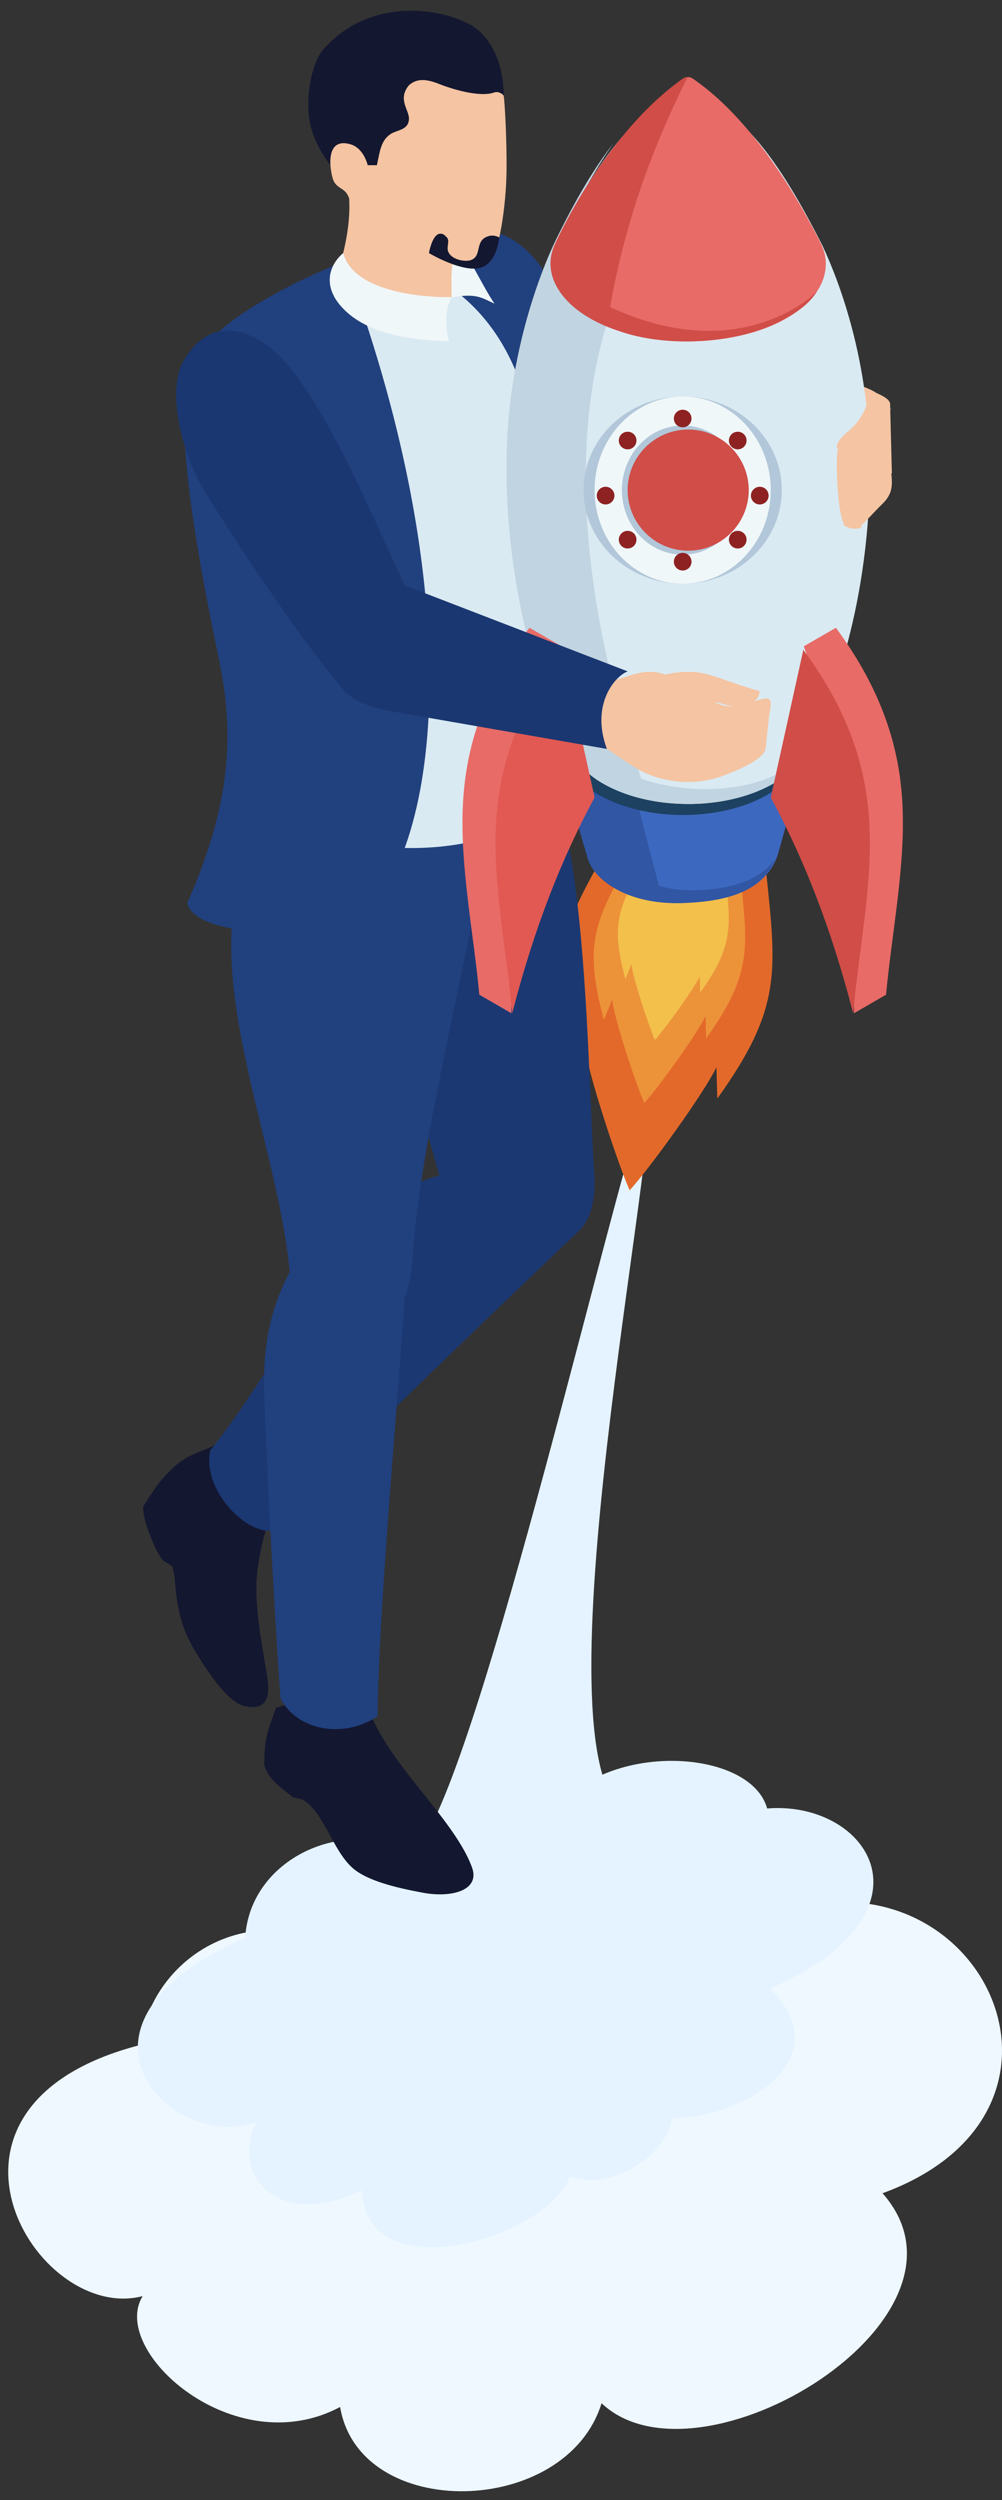 <svg xmlns="http://www.w3.org/2000/svg" xmlns:xlink="http://www.w3.org/1999/xlink" width="91px" height="227px" viewBox="0 0 91 227"><rect x="0" y="0" width="91" height="227" fill="#333333" stroke="none"/><title>Unvair_advantages_illustration</title><desc>Created with Sketch.</desc><g id="Welcome" stroke="none" strokeWidth="1" fill="none" fillRule="evenodd"><g id="8_HOURS" transform="translate(-643, -8784)"><g id="Unfair_advantages" transform="translate(643, 8784)"><g id="Unvair_advantages_illustration"><g id="Group-36" transform="translate(45.5, 152) scale(-1, 1) translate(-45.5, -152) translate(0, 77)"><path d="M38.306,94.131 C33.264,85.519 16.61,88.955 15.2,95.717 C0.079,94.98 -7.705,115.359 10.851,122.139 C0.841,133.456 27.497,149.605 36.367,141.204 C39.571,151.592 58.349,152.006 60.111,141.545 C69.744,146.678 81.116,136.435 78.041,131.478 C87.756,134.021 99.706,114.188 78.258,108.675 C77.27,100.465 67.354,94.138 57.348,101.482 C55.282,95.749 42.649,89.509 38.306,94.131" id="Fill-168-Copy" fill="#EFF8FF"></path><path d="M41.393,88.702 C37.514,80.967 22.928,81.43 21.328,87.202 C12.102,86.459 5.388,96.648 21.063,103.556 C14.754,109.821 23.059,115.183 29.969,115.344 C30.472,118.728 35.549,121.96 39.224,120.633 C41.619,126.438 57.81,130.999 58.133,121.858 C66.048,125.677 70.091,120.142 67.708,115.68 C75.39,118.492 87.008,106.895 68.732,98.958 C68.339,91.798 59.753,87.771 53.37,91.294 C51.905,86.217 45.41,84.946 41.393,88.702" id="Fill-170-Copy" fill="#E4F3FF"></path><path d="M31.882,21.046 C31.611,30.339 43.135,85.514 33.34,88.019 C28.086,89.362 27.113,94.743 37.668,99.424 C39.47,103.461 51.514,111.23 53.724,102.682 C63.495,103.673 60.721,97.714 56.53,93.942 C55.323,92.856 53.74,91.893 52.645,90.2 C46.838,81.224 35.74,32.357 31.882,21.046" id="Fill-172-Copy" fill="#E4F3FF"></path><path d="M33.814,31.075 C34.854,28.767 37.732,20.108 37.938,17.746 L39.005,20.374 C41.597,10.858 40.274,7.781 35.836,3.69482223e-13 L21.421,2.135 C20.486,11.224 19.958,14.525 25.853,22.743 L25.936,19.907 C26.953,22.049 31.769,28.805 33.814,31.075" id="Fill-174-Copy-2" fill="#E3692A"></path><path d="M32.486,23.149 C33.221,21.52 35.252,15.407 35.398,13.739 L36.151,15.595 C37.981,8.877 37.047,6.705 33.914,1.212 L23.737,2.718 C23.078,9.135 22.705,11.465 26.866,17.267 L26.925,15.265 C27.643,16.777 31.043,21.546 32.486,23.149" id="Fill-175-Copy" fill="#EC933A"></path><path d="M31.52,17.423 C32.057,16.231 33.544,11.757 33.65,10.536 L34.202,11.894 C35.541,6.978 34.857,5.388 32.564,1.368 L25.116,2.47 C24.633,7.167 24.36,8.872 27.406,13.118 L27.449,11.653 C27.975,12.76 30.463,16.25 31.52,17.423" id="Fill-176-Copy" fill="#F3C04B"></path></g><g id="Group-40" transform="translate(47.5, 86) scale(-1, 1) translate(-47.5, -86) translate(13, 0)"><path d="M57,136.946 C57.997,138.793 58.316,140.61 58.548,142.044 C59.009,144.903 58.461,147.847 57.738,152.213 C57.394,154.292 57.936,155.366 59.861,154.887 C61.375,154.509 63.222,151.669 64.322,149.84 C66.387,146.407 65.855,143.611 66.355,142.224 L67.212,141.669 C67.795,141.09 69.137,137.84 68.989,136.782 C68.598,136.145 67.904,135.05 67.251,134.264 C65.053,131.825 64.411,132.212 62.016,131 C60.089,133.293 59.009,134.731 57,136.946" id="Fill-292" fill="#131730"></path><path d="M31.637,69 C31.549,69.556 31.619,71.72 31.411,72.357 C28.673,80.771 28.564,98.401 28.009,107.027 C27.943,108.555 28.215,110.434 29.259,111.599 C37.702,119.659 49.417,130.813 57.23,138.986 C59.809,139.276 63.679,135.142 62.898,131.685 C57.26,124.679 51.776,113.535 48.05,110.322 C45.432,108.066 44.001,107.225 42.094,106.727 C44.561,98.343 48.587,82.036 49.672,74.976 C39.872,74.079 39.669,74.058 31.637,69" id="Fill-293" fill="#1B3872"></path><path d="M56.922,155.039 C57.584,156.907 58.029,157.706 57.998,160.312 C57.53,161.687 56.519,162.246 55.384,163.198 L54.596,163.364 C52.628,164.386 51.829,167.969 49.985,169.599 C48.684,170.751 46.139,171.377 43.614,171.848 C40.916,172.352 38.383,171.606 39.134,169.554 C40.996,164.456 48.646,158.697 48.958,153 L56.922,155.039" id="Fill-294" fill="#131730"></path><path d="M45.264,117.844 C45.876,127.661 47.619,146.154 47.708,155.828 C50.727,157.882 55.043,157.176 56.528,154.181 C57.165,145.281 57.861,131.32 58.01,126.437 C58.14,122.165 57.397,118.644 55.684,115.505 C56.683,104.765 62.534,91.589 60.617,81.484 C59.776,77.045 56.653,72.268 55.648,68.607 C49.359,71.457 41.149,70.367 37,68 C37.663,81.644 43.003,97.98 44.434,112.86 C44.487,114.576 44.722,116.461 45.264,117.844" id="Fill-295" fill="#21407E"></path><path d="M59.252,28.837 C55.886,26.955 44.28,19.518 40.884,20.025 C36.97,20.61 33.946,22.52 32.387,25.437 C28.639,32.447 30.136,39.181 31.314,47.856 C32.056,53.309 31.48,64.772 31.592,70.946 C33.741,78.2 50.205,78.788 57.705,73.498 C56.644,70.853 55.807,62.763 59.486,53.959 C61.97,48.016 65.041,40.717 65,36.252 C64.965,32.601 61.917,30.328 59.252,28.837" id="Fill-297" fill="#DAEAF2"></path><path d="M31.615,69 C30.713,59.101 31.82,53.398 31.402,49.657 C30.598,42.448 28.855,35.144 31.116,27.878 C31.882,25.41 33.147,23.346 35.148,21.955 C37.148,20.567 39.046,20.82 45,21.894 L44.837,24.067 C34.59,28.136 32.594,38.81 32.924,49.604 C33.133,56.455 31.643,61.51 31.615,69" id="Fill-298" fill="#21407E"></path><path d="M51.022,23.848 C57.914,26.656 65.048,30.86 65.261,35.141 C65.616,42.301 63.898,51.221 62.102,59.931 C60.713,66.661 61,73 65,82 C64.111,85.343 53.36,84.847 50,84.168 C41.998,78.174 39.642,55.727 49.381,27.427 C50.103,25.333 46.624,24.706 42.892,23.904 C39.345,23.142 38.144,20.988 39.613,21 C42.69,21.026 48.853,22.964 51.022,23.848 Z" id="Fill-299" fill="#21407E"></path><path d="M40.644,23.992 C40.571,23.655 40.48,23.32 40.395,22.959 C40.156,21.931 40.354,19.912 40,17.549 L48.91,15.596 L50.837,15 C49.831,18.17 50.337,21.093 51,23.646 C50.76,26.851 44.367,26.915 40.988,27 C40.774,26.164 40.873,25.027 40.644,23.992" id="Fill-302" fill="#F5C4A2"></path><path d="M40.999,25.318 C41.021,24.515 40.695,22.491 40.802,22 C39.928,22.028 38.321,25.799 37.085,27.575 C38.317,27 38.771,26.619 40.988,27 C41,26.549 40.988,25.693 40.999,25.318 Z" id="Fill-303" fill="#F0F7F9"></path><path d="M41,26.989 C41.656,28.225 41.51,29.965 41.229,31 C43.944,30.865 48.553,30.619 51.031,27.809 C52.725,25.887 52.073,24.028 50.832,22.978 C49.998,26.134 44.85,26.989 41,26.989 Z" id="Fill-304" fill="#F0F7F9"></path><path d="M46.486,21.64 C48.65,20.447 48.671,18.53 49.643,15.662 C51.662,14.581 52.424,13.604 52.754,12.42 C53.535,9.613 52.37,6.298 50.471,4.302 C48.81,2.559 46.726,1.837 44.242,2.031 C39.418,2.406 37.062,4.665 36.245,8.785 C36.174,9.137 35.955,12.677 36,15.662 C36.045,18.647 36.66,22.922 37.5,23.741 C38.436,24.653 39.96,24.37 41.771,23.741 C42.865,23.208 45.497,22.186 46.486,21.64 Z" id="Fill-305" fill="#F5C4A2"></path><path d="M36.256,8.683 C36.256,7.134 36.616,4.446 38.562,2.747 C40.507,1.048 48,-0.903 52.749,4.608 C53.986,6.402 54.209,9.511 53.836,11.22 C53.304,13.666 51.612,15.731 49.386,17.88 C48.548,18.687 48.802,15.746 48.588,15 C48.053,15 48.453,15 47.77,15 C47.5,13.715 47.405,12.758 46.527,12.171 C45.944,11.781 44.86,11.83 44.86,10.754 C44.86,9.958 45.908,9 44.86,7.741 C44.228,7.178 43.431,7.092 42.125,7.623 C41.218,7.992 38.491,8.898 37.091,8.389 C36.822,8.291 36.415,8.449 36.256,8.683 Z" id="Fill-306" fill="#131730"></path><path d="M50.184,13.096 C52.252,12.504 52.165,14.801 51.789,16.179 C51.53,17.126 50.723,17.022 50.397,17.765 C50.007,18.65 49.273,19.039 48.663,18.997 C47.423,18.912 48.269,17.147 48.449,16.44 C48.355,15.264 48.871,13.472 50.184,13.096" id="Fill-307" fill="#F5C4A2"></path><path d="M1,43 L1.163,36.663 C1.247,35.499 6.668,34.523 8.283,33.973 L11,33 L8.786,36.42 L5.954,38.868 L4.011,41.215 L1,43" id="Fill-315" fill="#F5C4A2"></path><path d="M3.002,37 L2,36.346 C2.019,36.061 2.226,35.765 2.621,35.545 C4.072,34.735 7.294,34.056 8.391,33.638 L10,33 L8.555,34.591 C5.917,35.375 3.472,36.4 3.002,37" id="Fill-316" fill="#F5C4A2"></path><path d="M11.39,77.696 C10.516,74.704 9.875,72.018 9,69.06 L29.196,69.527 C29.696,68.946 30.818,69.629 31,69 C30.238,71.924 29.583,74.72 28.648,77.647 C28.419,78.698 27.623,79.717 26.255,80.538 C24.333,81.7 22.012,82.062 19.888,81.992 C16.686,81.884 12.594,81.162 11.39,77.696" id="Fill-317" fill="#3D68BF"></path><path d="M29.241,69.527 C29.729,68.946 30.822,69.629 31,69 C30.257,71.925 29.619,74.72 28.707,77.648 C28.483,78.699 27.708,79.718 26.374,80.538 C24.56,81.663 22.268,82.063 20.166,81.992 C17.142,81.888 12.871,81.435 11.615,77.979 C13.643,81.173 20.038,81.173 22.147,80.422 C23.16,76.712 24.091,73.049 24.912,69.424 L29.241,69.527 Z" id="Fill-318" fill="#3056A4"></path><path d="M12.111,62.985 C16.347,60.404 23.311,60.33 27.666,62.823 C32.024,65.317 32.122,69.432 27.887,72.014 C23.653,74.598 16.689,74.669 12.333,72.176 C7.977,69.682 7.878,65.566 12.111,62.985" id="Fill-319" fill="#1D4161"></path><path d="M6.031,25.355 C6.416,24.319 6.841,23.296 7.31,22.293 C15.299,6.48 22.067,2.859 31.475,22.013 C31.854,22.786 32.188,23.584 32.513,24.386 C33.962,27.963 35.037,32.063 35.589,36.203 C36.856,45.689 35.167,58.335 30.881,66.86 C30.388,67.863 29.924,68.643 29.385,69.32 C28.887,69.947 28.332,70.486 27.421,71.038 C23.074,73.639 16.182,73.615 11.915,71.198 C10.624,70.46 9.784,69.684 9.077,68.508 C8.548,67.627 8.005,66.467 7.638,65.683 C3.871,57.663 2.315,46.24 3.279,37.132 C3.704,33.113 4.641,29.096 6.031,25.355 Z" id="Fill-320" fill="#DAEAF2"></path><path d="M34.617,30.73 C35.183,33.092 35.594,35.513 35.806,37.938 C36.616,47.213 34.872,58.819 30.863,66.82 C30.369,67.83 29.903,68.615 29.363,69.298 C26.92,72.377 21.766,73.218 18.12,72.955 C15.819,72.787 13.602,72.193 11.833,71.189 C10.547,70.45 10.051,70.087 9,68.504 C12.402,72.156 19.416,72.241 23.765,70.703 C28.485,57.054 30.598,41.809 26.962,29.621 C25.583,30.005 14.12,33.153 9.683,27.341 L31.148,21.74 C30.963,21.309 30.77,20.882 30.565,20.463 C29.075,17.416 27.649,14.944 26.276,13 C27.923,15.089 29.643,17.948 31.459,21.659 C32.798,24.396 33.936,27.881 34.617,30.73 Z" id="Fill-321" fill="#C1D4E1"></path><path d="M7.751,21.509 C10.298,16.573 14.089,10.738 18.667,7.431 C18.757,7.367 18.863,7.292 18.968,7.216 C19.046,7.16 19.262,6.999 19.473,7 C19.672,7.001 19.869,7.163 19.961,7.227 C24.828,10.658 29.019,16.785 31.497,21.95 C31.653,22.279 31.792,22.612 31.865,22.91 C32.335,24.679 31.53,26.323 30.213,27.564 C28.946,28.761 27.219,29.582 25.628,30.082 C25.406,30.159 25.179,30.23 24.95,30.296 C20.638,31.54 14.927,31.102 11.215,29.246 C9.851,28.564 8.59,27.635 7.798,26.456 C7.408,25.877 7.135,25.229 7.039,24.507 C6.976,24.042 6.987,23.556 7.086,23.128 C7.217,22.562 7.487,22.017 7.751,21.509" id="Fill-322" fill="#E86B67"></path><path d="M19.631,7 C19.827,7.001 20.021,7.163 20.113,7.227 C24.918,10.658 29.057,16.785 31.503,21.95 C31.658,22.279 31.794,22.612 31.867,22.91 C32.331,24.679 31.536,26.323 30.236,27.564 C30.219,27.582 30.201,27.598 30.183,27.615 L30.168,27.628 L30.123,27.669 L30.114,27.68 C30.075,27.714 30.037,27.748 30,27.782 L29.991,27.789 C29.973,27.806 29.955,27.821 29.937,27.837 C29.914,27.856 29.893,27.874 29.874,27.89 L29.872,27.892 C29.833,27.924 29.793,27.958 29.754,27.991 L29.742,28 C29.68,28.049 29.62,28.098 29.557,28.145 L29.549,28.152 C29.53,28.167 29.509,28.182 29.489,28.197 C29.423,28.247 29.356,28.296 29.29,28.344 L29.288,28.345 C29.222,28.392 29.154,28.44 29.087,28.486 C29.04,28.517 28.994,28.548 28.949,28.578 L28.883,28.621 L28.875,28.625 C28.738,28.712 28.599,28.798 28.458,28.88 L28.45,28.884 L28.389,28.92 L28.378,28.926 C28.333,28.951 28.288,28.978 28.244,29.001 L28.226,29.012 L28.175,29.038 L28.159,29.049 C28.114,29.074 28.067,29.098 28.022,29.121 L28.012,29.127 L27.952,29.158 L27.94,29.164 L27.889,29.191 L27.867,29.203 L27.803,29.234 L27.783,29.244 L27.737,29.268 L27.711,29.28 L27.654,29.308 L27.648,29.311 L27.578,29.345 L27.567,29.35 L27.507,29.378 L27.494,29.385 L27.438,29.41 L27.421,29.419 L27.36,29.446 L27.322,29.464 L27.294,29.477 L27.258,29.493 L27.216,29.511 L27.196,29.52 L27.135,29.548 L27.112,29.557 L27.064,29.578 L27.034,29.591 L26.962,29.621 L26.926,29.636 L26.899,29.647 L26.842,29.671 C26.462,29.827 26.08,29.963 25.708,30.082 C25.489,30.159 25.265,30.23 25.038,30.296 C20.781,31.54 14.97,31.101 11.305,29.244 C9.986,28.578 8.589,27.751 7.798,26.456 C9.329,28.012 16.076,32.789 26.59,27.881 C25.375,20.914 23.127,14.148 19.559,7.006 C19.583,7.001 19.607,7 19.631,7 Z" id="Fill-323" fill="#D04D48"></path><path d="M19.998,36 C15.03,36 11,39.805 11,44.501 C11,49.198 15.03,53 19.998,53 C24.97,53 29,49.198 29,44.501 C29,39.805 24.97,36 19.998,36" id="Fill-324" fill="#B2C7D9"></path><path d="M19.998,36 C24.416,36 28,39.803 28,44.499 C28,49.192 24.416,53 19.998,53 C15.583,53 12,49.192 12,44.499 C12,39.803 15.583,36 19.998,36 Z M19.998,50.362 C23.048,50.362 25.518,47.739 25.518,44.499 C25.518,41.261 23.048,38.634 19.998,38.634 C16.951,38.634 14.481,41.261 14.481,44.499 C14.481,47.739 16.951,50.362 19.998,50.362 L19.998,50.362 Z" id="Fill-325" fill="#F0F7F9"></path><path d="M19.499,50 C16.472,50 14,47.528 14,44.501 C14,41.472 16.472,39 19.499,39 C22.528,39 25,41.472 25,44.501 C25,47.528 22.528,50 19.499,50" id="Fill-326" fill="#D04D48"></path><path d="M19.998,38.799 C19.556,38.799 19.198,38.445 19.198,38.003 C19.198,37.557 19.556,37.201 19.998,37.201 C20.444,37.201 20.802,37.557 20.802,38.003 C20.802,38.445 20.444,38.799 19.998,38.799" id="Fill-328" fill="#8E2222"></path><path d="M19.998,51.802 C19.556,51.802 19.198,51.44 19.198,51 C19.198,50.558 19.556,50.198 19.998,50.198 C20.444,50.198 20.802,50.558 20.802,51 C20.802,51.44 20.444,51.802 19.998,51.802" id="Fill-329" fill="#8E2222"></path><path d="M12.196,45.002 C12.196,45.444 12.554,45.804 12.998,45.804 C13.44,45.804 13.804,45.444 13.804,45.002 C13.804,44.562 13.44,44.196 12.998,44.196 C12.554,44.196 12.196,44.562 12.196,45.002" id="Fill-330" fill="#8E2222"></path><path d="M26.197,45.002 C26.197,45.444 26.559,45.804 27.001,45.804 C27.445,45.804 27.803,45.444 27.803,45.002 C27.803,44.562 27.445,44.196 27.001,44.196 C26.559,44.196 26.197,44.562 26.197,45.002" id="Fill-331" fill="#8E2222"></path><path d="M14.434,39.431 C14.12,39.747 14.12,40.253 14.434,40.563 C14.743,40.879 15.255,40.879 15.569,40.563 C15.88,40.253 15.88,39.747 15.569,39.431 C15.255,39.123 14.743,39.123 14.434,39.431" id="Fill-332" fill="#8E2222"></path><path d="M24.43,48.434 C24.12,48.748 24.12,49.25 24.43,49.566 C24.744,49.88 25.256,49.88 25.567,49.566 C25.881,49.25 25.881,48.748 25.567,48.434 C25.256,48.12 24.744,48.12 24.43,48.434" id="Fill-333" fill="#8E2222"></path><path d="M14.434,49.566 C14.743,49.88 15.255,49.88 15.569,49.566 C15.88,49.25 15.88,48.748 15.569,48.434 C15.255,48.12 14.743,48.12 14.434,48.434 C14.12,48.748 14.12,49.25 14.434,49.566" id="Fill-334" fill="#8E2222"></path><path d="M24.43,40.563 C24.744,40.879 25.256,40.879 25.567,40.563 C25.881,40.253 25.881,39.747 25.567,39.431 C25.256,39.123 24.744,39.123 24.43,39.431 C24.12,39.747 24.12,40.253 24.43,40.563" id="Fill-335" fill="#8E2222"></path><polyline id="Fill-336" fill="#7C7D7E" points="9.098 67.191 8.882 66.775 9.118 67.225 9.098 67.191"></polyline><path d="M6.083,57 L9,58.682 C4.143,72.189 4.658,80.105 4.441,92 L1.526,90.312 L1.529,90.311 C1.008,84.688 -0.232,78.659 0.038,73.099 C0.159,70.621 0.57,68.209 1.404,65.741 C2.472,62.582 4.044,59.782 6.083,57" id="Fill-337" fill="#E86B67"></path><path d="M9.043,59 L12,72.41 C9.124,77.716 6.557,84.061 4.519,92 C3.406,80.052 0.112,71.155 9.043,59" id="Fill-338" fill="#D04D48"></path><path d="M33.915,57 L31,58.682 C35.856,72.189 35.341,80.105 35.558,92 L38.475,90.312 L38.47,90.311 C38.993,84.688 40.233,78.659 39.962,73.099 C39.841,70.621 39.43,68.209 38.596,65.741 C37.527,62.582 35.957,59.782 33.915,57" id="Fill-339" fill="#E86B67"></path><path d="M30.958,59 L28,72.41 C30.876,77.716 33.443,84.061 35.48,92 C36.594,80.052 39.887,71.155 30.958,59" id="Fill-340" fill="#E25953"></path><path d="M1.362,36.973 L1.427,37.046 L1.362,36.973 L1.173,41.592 C1.094,43.442 0.575,44.481 1.833,45.721 C3.961,47.817 3.979,48.431 5.341,47.713 L5.828,41.264 C5.691,41.245 5.563,41.219 5.44,41.182 L5.451,40.823 C5.766,40.866 6.091,40.795 5.976,40.403 C5.81,39.834 5.106,39.274 4.795,39.001 C3.929,38.25 3.382,37.211 3.181,36.411 C3.104,36.102 2.601,36.041 2.543,36 C1.857,36.17 1.569,36.454 1.362,36.973" id="Fill-341" fill="#F5C4A2"></path><path d="M5.829,40.506 C6.22,41.263 5.904,47.309 5.258,47.655 C4.544,48.03 4.172,48.103 3.747,47.856 C4.241,46.211 4.346,43.147 4.469,41.61 C3.037,40.014 2.261,38.718 1,37 C2.859,38.954 3.672,40.194 4.87,40.735 C5.178,40.874 5.899,40.974 5.829,40.506" id="Fill-342" fill="#F5C4A2"></path><path d="M30,66.66 C27.831,67.001 25.667,68.961 23.943,69.911 C22.194,70.877 19.398,71.468 16.578,70.521 C15.232,70.068 12.537,68.919 12.464,67.943 L12.19,65.362 C12.095,64.269 11.579,63.137 12.792,63.474 C13.895,63.781 15.46,64.38 16.519,63.997 C17.843,63.518 19.361,62.497 19.627,62.303 C23.835,59.236 25.344,62.709 27.72,61.5 L30,66.66" id="Fill-343" fill="#F5C4A2"></path><path d="M19.514,64.383 C19.055,64.293 17.472,63.526 16.567,63.851 C14.9,64.451 13.157,64.132 13,62.76 C14.19,62.431 15.625,61.916 16.704,61.55 C17.884,61.15 18.832,60.858 20.614,61.073 C22.452,61.294 24.366,62.286 27,61.659 C26.199,66.864 19.857,64.451 19.514,64.383" id="Fill-344" fill="#F5C4A2"></path><path d="M25,60.958 L45.248,53.151 C48.022,47.233 51.515,38.704 55.459,33.626 C58.05,30.29 62.412,27.966 65.238,32.608 C67.077,35.625 65.213,41.61 63.594,44.296 C60.576,49.304 55.478,56.784 52.315,60.783 C52.046,61.125 51.78,61.435 51.516,61.717 C50.384,63.606 48.405,64.242 46.397,64.594 L26.886,68 C28.355,64.009 26.209,61.43 25,60.958" id="Fill-345" fill="#1A3771"></path><path d="M43.044,22.978 C42.931,22.347 42.593,21.218 42.007,21.218 C41.711,21.218 41.61,21.368 41.416,21.559 C41.123,21.849 41.465,22.406 41.304,22.825 C41,23.618 39.723,23.793 39.237,23.618 C38.135,23.222 39,21.74 37.5,21.407 C37.223,21.363 36.94,21.414 36.65,21.559 C36.885,23.153 37.472,24.074 38.411,24.324 C39.82,24.697 42.274,23.43 43.044,22.978 Z" id="Path-3" fill="#131730"></path></g></g></g></g></g></svg>
